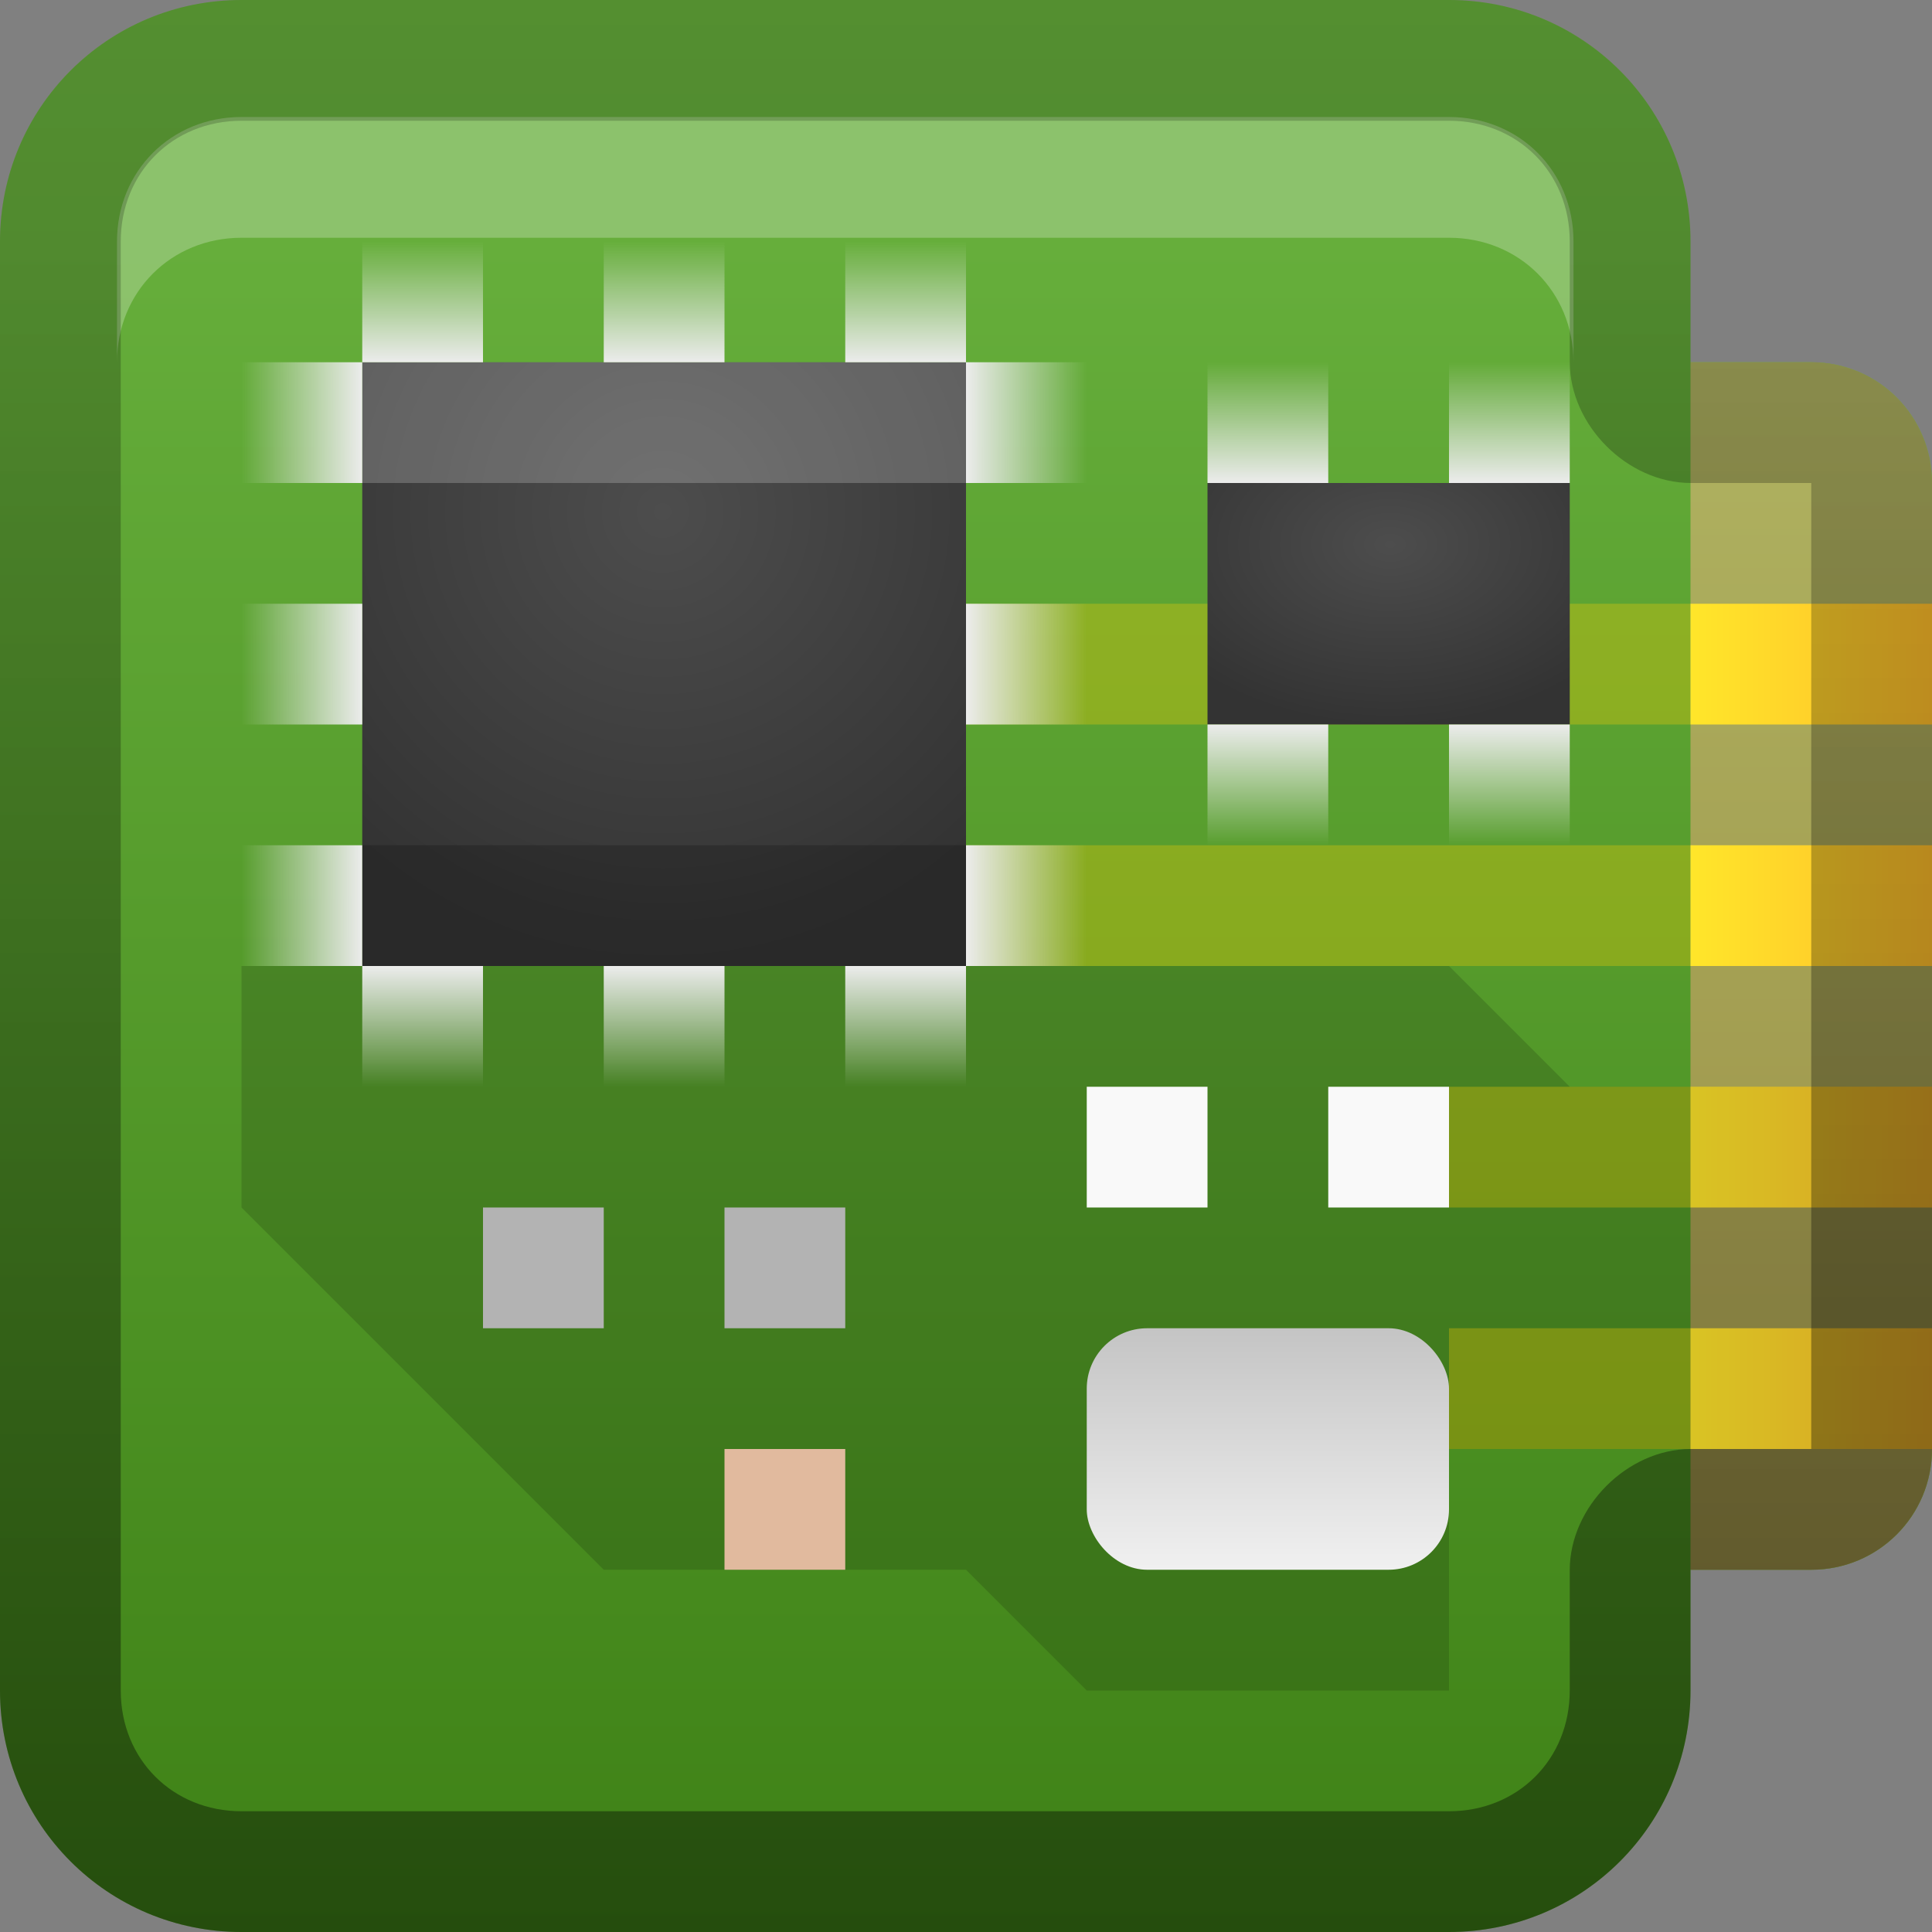 <?xml version="1.0" encoding="UTF-8" standalone="no"?>
<!-- Created with Inkscape (http://www.inkscape.org/) -->

<svg
   xmlns:dc="http://purl.org/dc/elements/1.1/"
   xmlns:cc="http://creativecommons.org/ns#"
   xmlns:rdf="http://www.w3.org/1999/02/22-rdf-syntax-ns#"
   xmlns:svg="http://www.w3.org/2000/svg"
   xmlns="http://www.w3.org/2000/svg"
   xmlns:xlink="http://www.w3.org/1999/xlink"
   xmlns:sodipodi="http://sodipodi.sourceforge.net/DTD/sodipodi-0.dtd"
   xmlns:inkscape="http://www.inkscape.org/namespaces/inkscape"
   width="16"
   height="16"
   id="svg2"
   sodipodi:version="0.32"
   inkscape:version="0.48.0 r9654"
   version="1.0"
   sodipodi:docname="jockey.svg"
   inkscape:output_extension="org.inkscape.output.svg.inkscape"
   style="display:inline">
  <rect width="100%" height="100%" fill="#808080" stroke="none"/>
  <defs
     id="defs4">
    <inkscape:perspective
       sodipodi:type="inkscape:persp3d"
       inkscape:vp_x="0 : 8 : 1"
       inkscape:vp_y="0 : 1000 : 0"
       inkscape:vp_z="16 : 8 : 1"
       inkscape:persp3d-origin="8 : 5.3333333 : 1"
       id="perspective35" />
    <linearGradient
       inkscape:collect="always"
       id="linearGradient3327">
      <stop
         style="stop-color:#000000;stop-opacity:1;"
         offset="0"
         id="stop3330" />
      <stop
         style="stop-color:#000000;stop-opacity:0;"
         offset="1"
         id="stop3333" />
    </linearGradient>
    <linearGradient
       id="ButtonColor"
       x1="10.32"
       y1="21"
       x2="10.32"
       y2="0.999"
       gradientUnits="userSpaceOnUse">
      <stop
         style="stop-color:#29669f;stop-opacity:1;"
         offset="0"
         id="stop3189" />
      <stop
         style="stop-color:#88b6e0;stop-opacity:1;"
         offset="1"
         id="stop3191" />
    </linearGradient>
    <linearGradient
       inkscape:collect="always"
       xlink:href="#linearGradient3327"
       id="linearGradient3629"
       x1="0"
       y1="8"
       x2="29.017"
       y2="8"
       gradientUnits="userSpaceOnUse"
       gradientTransform="matrix(0,-1,1,0,-20,16)" />
    <linearGradient
       inkscape:collect="always"
       xlink:href="#SVGID_1_-4"
       id="linearGradient3765"
       gradientUnits="userSpaceOnUse"
       gradientTransform="matrix(0.093,0,0,0.041,-26.756,8.025)"
       x1="383.289"
       y1="0"
       x2="383.289"
       y2="218.48" />
    <linearGradient
       id="SVGID_1_-4"
       gradientUnits="userSpaceOnUse"
       x1="383.289"
       y1="0"
       x2="383.289"
       y2="218.48">
      <stop
         offset="0.006"
         style="stop-color:#ED2828"
         id="stop3143-2" />
      <stop
         offset="0.5"
         style="stop-color:#EF3B39"
         id="stop3145-1" />
      <stop
         offset="0.994"
         style="stop-color:#C02126"
         id="stop3147-3" />
    </linearGradient>
    <linearGradient
       y2="180.675"
       x2="175.308"
       y1="73.254"
       x1="175.308"
       gradientUnits="userSpaceOnUse"
       id="linearGradient3749-5">
      <stop
         id="stop3751-8"
         style="stop-color:#000000;stop-opacity:1;"
         offset="0" />
      <stop
         id="stop3753-7"
         style="stop-color:#000000;stop-opacity:0.473;"
         offset="0.994" />
    </linearGradient>
    <linearGradient
       inkscape:collect="always"
       xlink:href="#linearGradient3749-5"
       id="linearGradient3754"
       gradientUnits="userSpaceOnUse"
       gradientTransform="matrix(0.042,0,0,0.034,1.944,0.786)"
       x1="175.308"
       y1="73.254"
       x2="175.308"
       y2="180.675" />
    <linearGradient
       inkscape:collect="always"
       xlink:href="#linearGradient3749-5"
       id="linearGradient3756"
       gradientUnits="userSpaceOnUse"
       gradientTransform="matrix(0.05,0,0,0.034,2.48,0.786)"
       x1="175.308"
       y1="73.254"
       x2="175.308"
       y2="180.675" />
    <linearGradient
       y2="180.675"
       x2="175.308"
       y1="73.254"
       x1="175.308"
       gradientTransform="matrix(0.049,0,0,0.034,3.116,0.786)"
       gradientUnits="userSpaceOnUse"
       id="linearGradient3809"
       xlink:href="#linearGradient3749-5"
       inkscape:collect="always" />
    <inkscape:perspective
       id="perspective3729"
       inkscape:persp3d-origin="0.5 : 0.33333333 : 1"
       inkscape:vp_z="1 : 0.5 : 1"
       inkscape:vp_y="0 : 1000 : 0"
       inkscape:vp_x="0 : 0.5 : 1"
       sodipodi:type="inkscape:persp3d" />
    <linearGradient
       inkscape:collect="always"
       xlink:href="#linearGradient3696"
       id="linearGradient4163"
       x1="6"
       y1="48"
       x2="90"
       y2="48"
       gradientUnits="userSpaceOnUse"
       gradientTransform="translate(-96,0)" />
    <linearGradient
       id="linearGradient3696">
      <stop
         id="stop3698"
         offset="0"
         style="stop-color:#2458a6;stop-opacity:1;" />
      <stop
         id="stop3700"
         offset="1"
         style="stop-color:#598ad4;stop-opacity:1;" />
    </linearGradient>
    <linearGradient
       y2="48"
       x2="90"
       y1="48"
       x1="6"
       gradientTransform="translate(-52.867,-57.253)"
       gradientUnits="userSpaceOnUse"
       id="linearGradient3738"
       xlink:href="#linearGradient3696"
       inkscape:collect="always" />
    <inkscape:perspective
       id="perspective3703"
       inkscape:persp3d-origin="0.5 : 0.33333333 : 1"
       inkscape:vp_z="1 : 0.5 : 1"
       inkscape:vp_y="0 : 1000 : 0"
       inkscape:vp_x="0 : 0.5 : 1"
       sodipodi:type="inkscape:persp3d" />
    <linearGradient
       gradientTransform="matrix(0.194,0,0,0.194,-1.401,-1.946)"
       inkscape:collect="always"
       xlink:href="#linearGradient4099"
       id="linearGradient4113"
       x1="22.111"
       y1="62.984"
       x2="40"
       y2="32"
       gradientUnits="userSpaceOnUse" />
    <linearGradient
       id="linearGradient4099">
      <stop
         style="stop-color:#9ede27;stop-opacity:1;"
         offset="0"
         id="stop4101" />
      <stop
         style="stop-color:#c8f16b;stop-opacity:1;"
         offset="1"
         id="stop4103" />
    </linearGradient>
    <linearGradient
       gradientTransform="matrix(0.194,0,0,0.194,-1.526,-1.946)"
       inkscape:collect="always"
       xlink:href="#linearGradient4099"
       id="linearGradient4105"
       x1="38"
       y1="74"
       x2="70"
       y2="49"
       gradientUnits="userSpaceOnUse" />
    <linearGradient
       id="linearGradient3712">
      <stop
         style="stop-color:#9ede27;stop-opacity:1;"
         offset="0"
         id="stop3714" />
      <stop
         style="stop-color:#c8f16b;stop-opacity:1;"
         offset="1"
         id="stop3716" />
    </linearGradient>
    <linearGradient
       inkscape:collect="always"
       xlink:href="#linearGradient3799-3"
       id="linearGradient3746"
       gradientUnits="userSpaceOnUse"
       x1="56.037"
       y1="49.333"
       x2="56.037"
       y2="13.593"
       gradientTransform="matrix(0.265,0,0,0.265,-0.349,-3.708)" />
    <linearGradient
       id="linearGradient3799-3">
      <stop
         style="stop-color:#1a1a1a;stop-opacity:1;"
         offset="0"
         id="stop3801-3" />
      <stop
         style="stop-color:#000000;stop-opacity:1;"
         offset="1"
         id="stop3803-2" />
    </linearGradient>
    <linearGradient
       y2="13.593"
       x2="56.037"
       y1="49.333"
       x1="56.037"
       gradientTransform="matrix(0.194,0,0,0.194,-1.34,-1.884)"
       gradientUnits="userSpaceOnUse"
       id="linearGradient3726"
       xlink:href="#linearGradient3799-3"
       inkscape:collect="always" />
    <inkscape:perspective
       id="perspective3736"
       inkscape:persp3d-origin="0.5 : 0.33333333 : 1"
       inkscape:vp_z="1 : 0.5 : 1"
       inkscape:vp_y="0 : 1000 : 0"
       inkscape:vp_x="0 : 0.5 : 1"
       sodipodi:type="inkscape:persp3d" />
    <radialGradient
       inkscape:collect="always"
       xlink:href="#linearGradient3784-2"
       id="radialGradient3758"
       gradientUnits="userSpaceOnUse"
       gradientTransform="matrix(1.046,0.082,-0.052,0.91,0.849,1.34)"
       cx="49.581"
       cy="67.041"
       fx="49.581"
       fy="67.041"
       r="10" />
    <linearGradient
       id="linearGradient3784-2">
      <stop
         id="stop3786-4"
         offset="0"
         style="stop-color:#a0a0a0;stop-opacity:1;" />
      <stop
         id="stop3790-2"
         offset="1"
         style="stop-color:#1a1a1a;stop-opacity:1;" />
    </linearGradient>
    <radialGradient
       r="10"
       fy="67.041"
       fx="49.581"
       cy="67.041"
       cx="49.581"
       gradientTransform="matrix(1.046,0.082,-0.052,0.91,0.849,1.34)"
       gradientUnits="userSpaceOnUse"
       id="radialGradient3745"
       xlink:href="#linearGradient3784-2"
       inkscape:collect="always" />
    <radialGradient
       inkscape:collect="always"
       xlink:href="#linearGradient3784-2"
       id="radialGradient3698"
       cx="10.117"
       cy="6.534"
       fx="10.117"
       fy="6.534"
       r="2.649"
       gradientTransform="matrix(0.605,-0.183,0.133,0.441,0.819,7.7)"
       gradientUnits="userSpaceOnUse" />
    <linearGradient
       inkscape:collect="always"
       xlink:href="#linearGradient3875"
       id="linearGradient3672"
       x1="10"
       y1="22"
       x2="10"
       y2="1.975"
       gradientUnits="userSpaceOnUse" />
    <linearGradient
       id="linearGradient3875">
      <stop
         id="stop3877"
         offset="0"
         style="stop-color:#3e8116;stop-opacity:1;" />
      <stop
         id="stop3879"
         offset="1"
         style="stop-color:#66ae3b;stop-opacity:1;" />
    </linearGradient>
    <linearGradient
       inkscape:collect="always"
       xlink:href="#linearGradient3875"
       id="linearGradient3859"
       gradientUnits="userSpaceOnUse"
       gradientTransform="matrix(0,-1,1,0,-2,17)"
       x1="1"
       y1="9"
       x2="15"
       y2="9" />
    <linearGradient
       inkscape:collect="always"
       xlink:href="#linearGradient3869"
       id="linearGradient3686"
       x1="20"
       y1="17"
       x2="20"
       y2="3"
       gradientUnits="userSpaceOnUse" />
    <linearGradient
       id="linearGradient3869">
      <stop
         style="stop-color:#958741;stop-opacity:1;"
         offset="0"
         id="stop3871" />
      <stop
         style="stop-color:#b4ba66;stop-opacity:1;"
         offset="1"
         id="stop3873" />
    </linearGradient>
    <linearGradient
       gradientTransform="translate(-5,-2)"
       y2="3"
       x2="20"
       y1="17"
       x1="20"
       gradientUnits="userSpaceOnUse"
       id="linearGradient3950"
       xlink:href="#linearGradient3869"
       inkscape:collect="always" />
    <linearGradient
       inkscape:collect="always"
       xlink:href="#linearGradient3809-1"
       id="linearGradient3772"
       gradientUnits="userSpaceOnUse"
       gradientTransform="matrix(0.25,0,0,0.25,-41,-13.5)"
       x1="78"
       y1="72"
       x2="88"
       y2="72" />
    <linearGradient
       id="linearGradient3809-1">
      <stop
         style="stop-color:#ffbd2a;stop-opacity:1;"
         offset="0"
         id="stop3811" />
      <stop
         style="stop-color:#ffe62a;stop-opacity:1;"
         offset="1"
         id="stop3813" />
    </linearGradient>
    <linearGradient
       y2="72"
       x2="88"
       y1="72"
       x1="78"
       gradientTransform="matrix(0.2,0,0,0.25,-31.6,-12.5)"
       gradientUnits="userSpaceOnUse"
       id="linearGradient3967"
       xlink:href="#linearGradient3809-1"
       inkscape:collect="always" />
    <linearGradient
       inkscape:collect="always"
       xlink:href="#linearGradient3809-1"
       id="linearGradient3900"
       gradientUnits="userSpaceOnUse"
       gradientTransform="matrix(0.2,0,0,0.25,-31.6,-10.5)"
       x1="78"
       y1="72"
       x2="88"
       y2="72" />
    <linearGradient
       inkscape:collect="always"
       xlink:href="#linearGradient3809-1"
       id="linearGradient3904"
       gradientUnits="userSpaceOnUse"
       gradientTransform="matrix(0.2,0,0,0.25,-31.6,-8.5)"
       x1="78"
       y1="72"
       x2="88"
       y2="72" />
    <linearGradient
       inkscape:collect="always"
       xlink:href="#linearGradient3809-1"
       id="linearGradient3908"
       gradientUnits="userSpaceOnUse"
       gradientTransform="matrix(0.2,0,0,0.25,-31.6,-6.5)"
       x1="78"
       y1="72"
       x2="88"
       y2="72" />
    <linearGradient
       inkscape:collect="always"
       id="linearGradient3872">
      <stop
         style="stop-color:#ececec;stop-opacity:1;"
         offset="0"
         id="stop3874" />
      <stop
         style="stop-color:#ececec;stop-opacity:0;"
         offset="1"
         id="stop3876" />
    </linearGradient>
    <radialGradient
       inkscape:collect="always"
       xlink:href="#linearGradient3971"
       id="radialGradient3848"
       gradientUnits="userSpaceOnUse"
       gradientTransform="matrix(0.328,0,0,0.328,-2,-4.75)"
       cx="32"
       cy="32"
       fx="32"
       fy="32"
       r="16" />
    <linearGradient
       id="linearGradient3971">
      <stop
         style="stop-color:#4d4d4d;stop-opacity:1;"
         offset="0"
         id="stop3973" />
      <stop
         style="stop-color:#333333;stop-opacity:1;"
         offset="1"
         id="stop3975" />
    </linearGradient>
    <radialGradient
       r="16"
       fy="32"
       fx="32"
       cy="32"
       cx="32"
       gradientTransform="matrix(0.234,0,0,0.234,-2,-3.25)"
       gradientUnits="userSpaceOnUse"
       id="radialGradient4137"
       xlink:href="#linearGradient3971"
       inkscape:collect="always" />
    <linearGradient
       inkscape:collect="always"
       xlink:href="#linearGradient3872"
       id="linearGradient4110"
       gradientUnits="userSpaceOnUse"
       gradientTransform="translate(-7,3)"
       x1="4"
       y1="4.5"
       x2="5"
       y2="4.5" />
    <linearGradient
       inkscape:collect="always"
       xlink:href="#linearGradient3872"
       id="linearGradient4114"
       gradientUnits="userSpaceOnUse"
       gradientTransform="translate(-7,1)"
       x1="4"
       y1="4.5"
       x2="5"
       y2="4.5" />
    <linearGradient
       inkscape:collect="always"
       xlink:href="#linearGradient3872"
       id="linearGradient4117"
       gradientUnits="userSpaceOnUse"
       gradientTransform="translate(-7,-1)"
       x1="4"
       y1="4.5"
       x2="5"
       y2="4.5" />
    <linearGradient
       inkscape:collect="always"
       xlink:href="#linearGradient3872"
       id="linearGradient4123"
       gradientUnits="userSpaceOnUse"
       gradientTransform="translate(4,3)"
       x1="4"
       y1="4.5"
       x2="5"
       y2="4.5" />
    <linearGradient
       inkscape:collect="always"
       xlink:href="#linearGradient3872"
       id="linearGradient4126"
       gradientUnits="userSpaceOnUse"
       gradientTransform="translate(4,1)"
       x1="4"
       y1="4.5"
       x2="5"
       y2="4.5" />
    <linearGradient
       inkscape:collect="always"
       xlink:href="#linearGradient3872"
       id="linearGradient4129"
       gradientUnits="userSpaceOnUse"
       gradientTransform="translate(4,-1)"
       x1="4"
       y1="4.5"
       x2="5"
       y2="4.5" />
    <linearGradient
       inkscape:collect="always"
       xlink:href="#linearGradient3872"
       id="linearGradient4135"
       gradientUnits="userSpaceOnUse"
       gradientTransform="translate(4,3)"
       x1="4"
       y1="4.5"
       x2="5"
       y2="4.5" />
    <linearGradient
       inkscape:collect="always"
       xlink:href="#linearGradient3872"
       id="linearGradient4138"
       gradientUnits="userSpaceOnUse"
       gradientTransform="translate(4,1)"
       x1="4"
       y1="4.5"
       x2="5"
       y2="4.5" />
    <linearGradient
       inkscape:collect="always"
       xlink:href="#linearGradient3872"
       id="linearGradient4141"
       gradientUnits="userSpaceOnUse"
       gradientTransform="translate(4,-1)"
       x1="4"
       y1="4.5"
       x2="5"
       y2="4.5" />
    <linearGradient
       inkscape:collect="always"
       xlink:href="#linearGradient3872"
       id="linearGradient4147"
       gradientUnits="userSpaceOnUse"
       gradientTransform="translate(-7,3)"
       x1="4"
       y1="4.5"
       x2="5"
       y2="4.5" />
    <linearGradient
       inkscape:collect="always"
       xlink:href="#linearGradient3872"
       id="linearGradient4150"
       gradientUnits="userSpaceOnUse"
       gradientTransform="translate(-7,1)"
       x1="4"
       y1="4.5"
       x2="5"
       y2="4.5" />
    <linearGradient
       inkscape:collect="always"
       xlink:href="#linearGradient3872"
       id="linearGradient4153"
       gradientUnits="userSpaceOnUse"
       gradientTransform="translate(-7,-1)"
       x1="4"
       y1="4.5"
       x2="5"
       y2="4.5" />
    <linearGradient
       inkscape:collect="always"
       xlink:href="#linearGradient3872-6"
       id="linearGradient3989"
       gradientUnits="userSpaceOnUse"
       gradientTransform="translate(2,8)"
       x1="4"
       y1="4.5"
       x2="5"
       y2="4.5" />
    <linearGradient
       inkscape:collect="always"
       id="linearGradient3872-6">
      <stop
         style="stop-color:#ececec;stop-opacity:1;"
         offset="0"
         id="stop3874-3" />
      <stop
         style="stop-color:#ececec;stop-opacity:0;"
         offset="1"
         id="stop3876-5" />
    </linearGradient>
    <linearGradient
       inkscape:collect="always"
       xlink:href="#linearGradient3872-6"
       id="linearGradient3987"
       gradientUnits="userSpaceOnUse"
       gradientTransform="translate(2,6)"
       x1="4"
       y1="4.5"
       x2="5"
       y2="4.5" />
    <linearGradient
       inkscape:collect="always"
       xlink:href="#linearGradient3872-6"
       id="linearGradient3978"
       gradientUnits="userSpaceOnUse"
       gradientTransform="translate(-8,8)"
       x1="4"
       y1="4.5"
       x2="5"
       y2="4.5" />
    <linearGradient
       inkscape:collect="always"
       xlink:href="#linearGradient3872-6"
       id="linearGradient3981"
       gradientUnits="userSpaceOnUse"
       gradientTransform="translate(-8,6)"
       x1="4"
       y1="4.5"
       x2="5"
       y2="4.5" />
    <radialGradient
       inkscape:collect="always"
       xlink:href="#linearGradient3971-3"
       id="radialGradient3870"
       gradientUnits="userSpaceOnUse"
       gradientTransform="matrix(0.141,0,0,0.094,11,1.5)"
       cx="32"
       cy="32"
       fx="32"
       fy="32"
       r="16" />
    <linearGradient
       id="linearGradient3971-3">
      <stop
         style="stop-color:#4d4d4d;stop-opacity:1;"
         offset="0"
         id="stop3973-0" />
      <stop
         style="stop-color:#333333;stop-opacity:1;"
         offset="1"
         id="stop3975-0" />
    </linearGradient>
    <radialGradient
       r="16"
       fy="32"
       fx="32"
       cy="32"
       cx="32"
       gradientTransform="matrix(0.141,0,0,0.094,7,1.5)"
       gradientUnits="userSpaceOnUse"
       id="radialGradient4183"
       xlink:href="#linearGradient3971-3"
       inkscape:collect="always" />
    <linearGradient
       gradientTransform="translate(-40,-64)"
       y2="77.026"
       x2="53.09"
       y1="74.998"
       x1="53.09"
       gradientUnits="userSpaceOnUse"
       id="linearGradient4857"
       xlink:href="#linearGradient4549"
       inkscape:collect="always" />
    <linearGradient
       id="linearGradient4549">
      <stop
         style="stop-color:#c4c4c4;stop-opacity:1;"
         offset="0"
         id="stop4551" />
      <stop
         style="stop-color:#f1f1f1;stop-opacity:1;"
         offset="1"
         id="stop4553" />
    </linearGradient>
  </defs>
  <sodipodi:namedview
     id="base"
     pagecolor="#ffffff"
     bordercolor="#e7e7e7"
     borderopacity="1"
     inkscape:pageopacity="0.0"
     inkscape:pageshadow="2"
     inkscape:zoom="27.919521"
     inkscape:cx="-5.0171105"
     inkscape:cy="9.5563131"
     inkscape:document-units="px"
     inkscape:current-layer="layer1"
     showgrid="true"
     inkscape:showpageshadow="false"
     showguides="false"
     inkscape:guide-bbox="true"
     inkscape:window-width="1920"
     inkscape:window-height="1026"
     inkscape:window-x="0"
     inkscape:window-y="25"
     inkscape:window-maximized="1"
     inkscape:snap-global="true">
    <sodipodi:guide
       orientation="1,0"
       position="0,112"
       id="guide2383" />
    <sodipodi:guide
       orientation="0,1"
       position="26.278,128"
       id="guide2385" />
    <sodipodi:guide
       orientation="1,0"
       position="128,54.082"
       id="guide2387" />
    <sodipodi:guide
       orientation="0,1"
       position="78.156,0"
       id="guide2389" />
    <sodipodi:guide
       orientation="0,1"
       position="60.864,64.085"
       id="guide2391" />
    <inkscape:grid
       type="xygrid"
       id="grid3672"
       visible="true"
       enabled="true" />
  </sodipodi:namedview>
  <g
     inkscape:label="Button"
     inkscape:groupmode="layer"
     id="layer1">
    <path
       style="fill:url(#linearGradient3859);fill-opacity:1;fill-rule:nonzero;stroke:none"
       d="M 2 0 C 0.892 0 3.0947467e-18 0.892 0 2 L 0 14 C 0 15.108 0.892 16 2 16 L 12 16 C 13.108 16 14 15.108 14 14 L 14 13 L 15 13 C 15.554 13 16 12.554 16 12 L 16 4 C 16 3.446 15.554 3 15 3 L 14 3 L 14 2 C 14 0.892 13.108 3.0947467e-18 12 0 L 2 0 z "
       id="rect3196" />
    <rect
       style="opacity:0.3;color:#000000;fill:#ffcc00;fill-opacity:1;fill-rule:nonzero;stroke:none;stroke-width:1;marker:none;visibility:visible;display:inline;overflow:visible;enable-background:accumulate"
       id="rect4244"
       width="7"
       height="1"
       x="7"
       y="7" />
    <rect
       y="5"
       x="7"
       height="1"
       width="7"
       id="rect4087"
       style="opacity:0.3;color:#000000;fill:#ffcc00;fill-opacity:1;fill-rule:nonzero;stroke:none;stroke-width:1;marker:none;visibility:visible;display:inline;overflow:visible;enable-background:accumulate" />
    <path
       style="color:#000000;fill:url(#linearGradient3950);fill-opacity:1;fill-rule:nonzero;stroke:none;stroke-width:1;marker:none;visibility:visible;display:inline;overflow:visible;enable-background:accumulate"
       d="M 14 3 L 14 13 L 15 13 C 15.554 13 16 12.554 16 12 L 16 4 C 16 3.446 15.554 3 15 3 L 14 3 z "
       id="rect3676" />
    <path
       style="opacity:0.25;fill:#ffffff;fill-opacity:1;fill-rule:nonzero;stroke:none"
       d="M 2,0.969 C 1.417,0.969 0.969,1.417 0.969,2 l 0,1 C 0.969,2.417 1.417,1.969 2,1.969 l 10,0 c 0.583,0 1.031,0.448 1.031,1.031 l 0,-1 C 13.031,1.417 12.583,0.969 12,0.969 z"
       id="path2843"
       inkscape:connector-curvature="0"
       sodipodi:nodetypes="sscsscsss" />
    <rect
       style="color:#000000;fill:url(#linearGradient3967);fill-opacity:1;fill-rule:nonzero;stroke:none;stroke-width:1;marker:none;visibility:visible;display:inline;overflow:visible;enable-background:accumulate"
       id="rect3770"
       width="2"
       height="1"
       x="-16"
       y="5"
       transform="scale(-1,1)" />
    <rect
       transform="scale(-1,1)"
       y="7"
       x="-16"
       height="1"
       width="2"
       id="rect3898"
       style="color:#000000;fill:url(#linearGradient3900);fill-opacity:1;fill-rule:nonzero;stroke:none;stroke-width:1;marker:none;visibility:visible;display:inline;overflow:visible;enable-background:accumulate" />
    <rect
       style="color:#000000;fill:url(#linearGradient3904);fill-opacity:1;fill-rule:nonzero;stroke:none;stroke-width:1;marker:none;visibility:visible;display:inline;overflow:visible;enable-background:accumulate"
       id="rect3902"
       width="2"
       height="1"
       x="-16"
       y="9"
       transform="scale(-1,1)" />
    <rect
       transform="scale(-1,1)"
       y="11"
       x="-16"
       height="1"
       width="2"
       id="rect3906"
       style="color:#000000;fill:url(#linearGradient3908);fill-opacity:1;fill-rule:nonzero;stroke:none;stroke-width:1;marker:none;visibility:visible;display:inline;overflow:visible;enable-background:accumulate" />
    <path
       style="opacity:0.4;fill:url(#linearGradient3629);fill-opacity:1;fill-rule:nonzero;stroke:none"
       d="M 2,0 C 0.892,0 0,0.892 0,2 l 0,12 c 0,1.108 0.892,2 2,2 l 10,0 c 1.108,0 2,-0.892 2,-2 l 0,-1 1,0 c 0.554,0 1,-0.446 1,-1 L 16,4 C 16,3.446 15.554,3 15,3 L 14,3 14,2 C 14,0.892 13.108,0 12,0 z m 0,1 10,0 c 0.57,0 1,0.43 1,1 l 0,1 c 0.002,0.523 0.477,0.998 1,1 l 1,0 0,8 -1,0 c -0.523,0.002 -0.998,0.477 -1,1 l 0,1 c 0,0.57 -0.43,1 -1,1 L 2,15 C 1.43,15 1,14.57 1,14 L 1,2 C 1,1.43 1.43,1 2,1 z"
       id="rect2835"
       inkscape:connector-curvature="0"
       sodipodi:nodetypes="sssssscsssscssssssccccccssssss" />
    <path
       style="opacity:0.15;fill:#000000;stroke:none;display:inline"
       d="m 2,10 3,3 3,0 1,1 3,0 0,-2 4,0 L 16,9 13,9 12,8 2,8 z"
       id="path4039"
       inkscape:connector-curvature="0"
       sodipodi:nodetypes="cccccccccccc" />
    <rect
       style="color:#000000;fill:url(#radialGradient4137);fill-opacity:1;fill-rule:nonzero;stroke:none;stroke-width:1;marker:none;visibility:visible;display:inline;overflow:visible;enable-background:accumulate"
       id="rect3882"
       width="5"
       height="5"
       x="3"
       y="3" />
    <rect
       y="3"
       x="-3"
       height="1"
       width="1"
       id="rect3868"
       style="color:#000000;fill:url(#linearGradient4117);fill-opacity:1;fill-rule:nonzero;stroke:none;stroke-width:1;marker:none;visibility:visible;display:inline;overflow:visible;enable-background:accumulate"
       transform="scale(-1,1)" />
    <rect
       transform="scale(-1,1)"
       style="color:#000000;fill:url(#linearGradient4114);fill-opacity:1;fill-rule:nonzero;stroke:none;stroke-width:1;marker:none;visibility:visible;display:inline;overflow:visible;enable-background:accumulate"
       id="rect3880"
       width="1"
       height="1"
       x="-3"
       y="5" />
    <rect
       y="7"
       x="-3"
       height="1"
       width="1"
       id="rect3884"
       style="color:#000000;fill:url(#linearGradient4110);fill-opacity:1;fill-rule:nonzero;stroke:none;stroke-width:1;marker:none;visibility:visible;display:inline;overflow:visible;enable-background:accumulate"
       transform="scale(-1,1)" />
    <rect
       style="color:#000000;fill:url(#linearGradient4141);fill-opacity:1;fill-rule:nonzero;stroke:none;stroke-width:1;marker:none;visibility:visible;display:inline;overflow:visible;enable-background:accumulate"
       id="rect3900"
       width="1"
       height="1"
       x="8"
       y="3" />
    <rect
       y="5"
       x="8"
       height="1"
       width="1"
       id="rect3902-2"
       style="color:#000000;fill:url(#linearGradient4138);fill-opacity:1;fill-rule:nonzero;stroke:none;stroke-width:1;marker:none;visibility:visible;display:inline;overflow:visible;enable-background:accumulate" />
    <rect
       style="color:#000000;fill:url(#linearGradient4135);fill-opacity:1;fill-rule:nonzero;stroke:none;stroke-width:1;marker:none;visibility:visible;display:inline;overflow:visible;enable-background:accumulate"
       id="rect3904"
       width="1"
       height="1"
       x="8"
       y="7" />
    <rect
       y="3"
       x="-3"
       height="1"
       width="1"
       id="rect3918"
       style="color:#000000;fill:url(#linearGradient4153);fill-opacity:1;fill-rule:nonzero;stroke:none;stroke-width:1;marker:none;visibility:visible;display:inline;overflow:visible;enable-background:accumulate"
       transform="matrix(0,-1,1,0,0,0)" />
    <rect
       transform="matrix(0,-1,1,0,0,0)"
       style="color:#000000;fill:url(#linearGradient4150);fill-opacity:1;fill-rule:nonzero;stroke:none;stroke-width:1;marker:none;visibility:visible;display:inline;overflow:visible;enable-background:accumulate"
       id="rect3920"
       width="1"
       height="1"
       x="-3"
       y="5" />
    <rect
       y="7"
       x="-3"
       height="1"
       width="1"
       id="rect3922"
       style="color:#000000;fill:url(#linearGradient4147);fill-opacity:1;fill-rule:nonzero;stroke:none;stroke-width:1;marker:none;visibility:visible;display:inline;overflow:visible;enable-background:accumulate"
       transform="matrix(0,-1,1,0,0,0)" />
    <rect
       transform="matrix(0,1,1,0,0,0)"
       style="color:#000000;fill:url(#linearGradient4129);fill-opacity:1;fill-rule:nonzero;stroke:none;stroke-width:1;marker:none;visibility:visible;display:inline;overflow:visible;enable-background:accumulate"
       id="rect3936"
       width="1"
       height="1"
       x="8"
       y="3" />
    <rect
       y="5"
       x="8"
       height="1"
       width="1"
       id="rect3938"
       style="color:#000000;fill:url(#linearGradient4126);fill-opacity:1;fill-rule:nonzero;stroke:none;stroke-width:1;marker:none;visibility:visible;display:inline;overflow:visible;enable-background:accumulate"
       transform="matrix(0,1,1,0,0,0)" />
    <rect
       transform="matrix(0,1,1,0,0,0)"
       style="color:#000000;fill:url(#linearGradient4123);fill-opacity:1;fill-rule:nonzero;stroke:none;stroke-width:1;marker:none;visibility:visible;display:inline;overflow:visible;enable-background:accumulate"
       id="rect3940"
       width="1"
       height="1"
       x="8"
       y="7" />
    <path
       style="opacity:0.2;color:#000000;fill:#ffffff;fill-opacity:1;fill-rule:nonzero;stroke:none;stroke-width:1;marker:none;visibility:visible;display:inline;overflow:visible;enable-background:accumulate"
       d="M 3,3 3,4 8,4 8,3 3,3 z"
       id="rect4028"
       inkscape:connector-curvature="0" />
    <path
       id="path4037"
       d="M 3,7 3,8 8,8 8,7 3,7 z"
       style="opacity:0.2;color:#000000;fill:#000000;fill-opacity:1;fill-rule:nonzero;stroke:none;stroke-width:1;marker:none;visibility:visible;display:inline;overflow:visible;enable-background:accumulate"
       inkscape:connector-curvature="0" />
    <rect
       y="4"
       x="10"
       height="2"
       width="3"
       id="rect3814"
       style="color:#000000;fill:url(#radialGradient4183);fill-opacity:1;fill-rule:nonzero;stroke:none;stroke-width:1;marker:none;visibility:visible;display:inline;overflow:visible;enable-background:accumulate" />
    <rect
       transform="matrix(0,-1,1,0,0,0)"
       style="color:#000000;fill:url(#linearGradient3981);fill-opacity:1;fill-rule:nonzero;stroke:none;stroke-width:1;marker:none;visibility:visible;display:inline;overflow:visible;enable-background:accumulate"
       id="rect3954"
       width="1"
       height="1"
       x="-4"
       y="10" />
    <rect
       y="12"
       x="-4"
       height="1"
       width="1"
       id="rect3956"
       style="color:#000000;fill:url(#linearGradient3978);fill-opacity:1;fill-rule:nonzero;stroke:none;stroke-width:1;marker:none;visibility:visible;display:inline;overflow:visible;enable-background:accumulate"
       transform="matrix(0,-1,1,0,0,0)" />
    <rect
       y="10"
       x="6"
       height="1"
       width="1"
       id="rect3983"
       style="color:#000000;fill:url(#linearGradient3987);fill-opacity:1;fill-rule:nonzero;stroke:none;stroke-width:1;marker:none;visibility:visible;display:inline;overflow:visible;enable-background:accumulate"
       transform="matrix(0,1,1,0,0,0)" />
    <rect
       transform="matrix(0,1,1,0,0,0)"
       style="color:#000000;fill:url(#linearGradient3989);fill-opacity:1;fill-rule:nonzero;stroke:none;stroke-width:1;marker:none;visibility:visible;display:inline;overflow:visible;enable-background:accumulate"
       id="rect3985"
       width="1"
       height="1"
       x="6"
       y="12" />
    <rect
       style="color:#000000;fill:#b3b3b3;fill-opacity:1;fill-rule:nonzero;stroke:none;stroke-width:1;marker:none;visibility:visible;display:inline;overflow:visible;enable-background:accumulate"
       id="rect3995"
       width="1"
       height="1"
       x="4"
       y="10" />
    <rect
       y="10"
       x="6"
       height="1"
       width="1"
       id="rect3997"
       style="color:#000000;fill:#b3b3b3;fill-opacity:1;fill-rule:nonzero;stroke:none;stroke-width:1;marker:none;visibility:visible;display:inline;overflow:visible;enable-background:accumulate" />
    <rect
       y="9"
       x="9"
       height="1"
       width="1"
       id="rect4001"
       style="color:#000000;fill:#f9f9f9;fill-opacity:1;fill-rule:nonzero;stroke:none;stroke-width:1;marker:none;visibility:visible;display:inline;overflow:visible;enable-background:accumulate" />
    <rect
       style="color:#000000;fill:#f9f9f9;fill-opacity:1;fill-rule:nonzero;stroke:none;stroke-width:1;marker:none;visibility:visible;display:inline;overflow:visible;enable-background:accumulate"
       id="rect4003"
       width="1"
       height="1"
       x="11"
       y="9" />
    <rect
       style="color:#000000;fill:#e1ba9e;fill-opacity:1;fill-rule:nonzero;stroke:none;stroke-width:1;marker:none;visibility:visible;display:inline;overflow:visible;enable-background:accumulate"
       id="rect4005"
       width="1"
       height="1"
       x="6"
       y="12" />
    <rect
       y="11"
       x="9"
       height="2"
       width="3"
       id="rect3924-4"
       style="color:#000000;fill:url(#linearGradient4857);fill-opacity:1;fill-rule:nonzero;stroke:none;stroke-width:1;marker:none;visibility:visible;display:inline;overflow:visible;enable-background:accumulate"
       rx="0.5"
       ry="0.5" />
    <rect
       y="9"
       x="12"
       height="1"
       width="2"
       id="rect4246"
       style="opacity:0.3;color:#000000;fill:#ffcc00;fill-opacity:1;fill-rule:nonzero;stroke:none;stroke-width:1;marker:none;visibility:visible;display:inline;overflow:visible;enable-background:accumulate" />
    <rect
       style="opacity:0.3;color:#000000;fill:#ffcc00;fill-opacity:1;fill-rule:nonzero;stroke:none;stroke-width:1;marker:none;visibility:visible;display:inline;overflow:visible;enable-background:accumulate"
       id="rect4248"
       width="2"
       height="1"
       x="12"
       y="11" />
  </g>
</svg>
